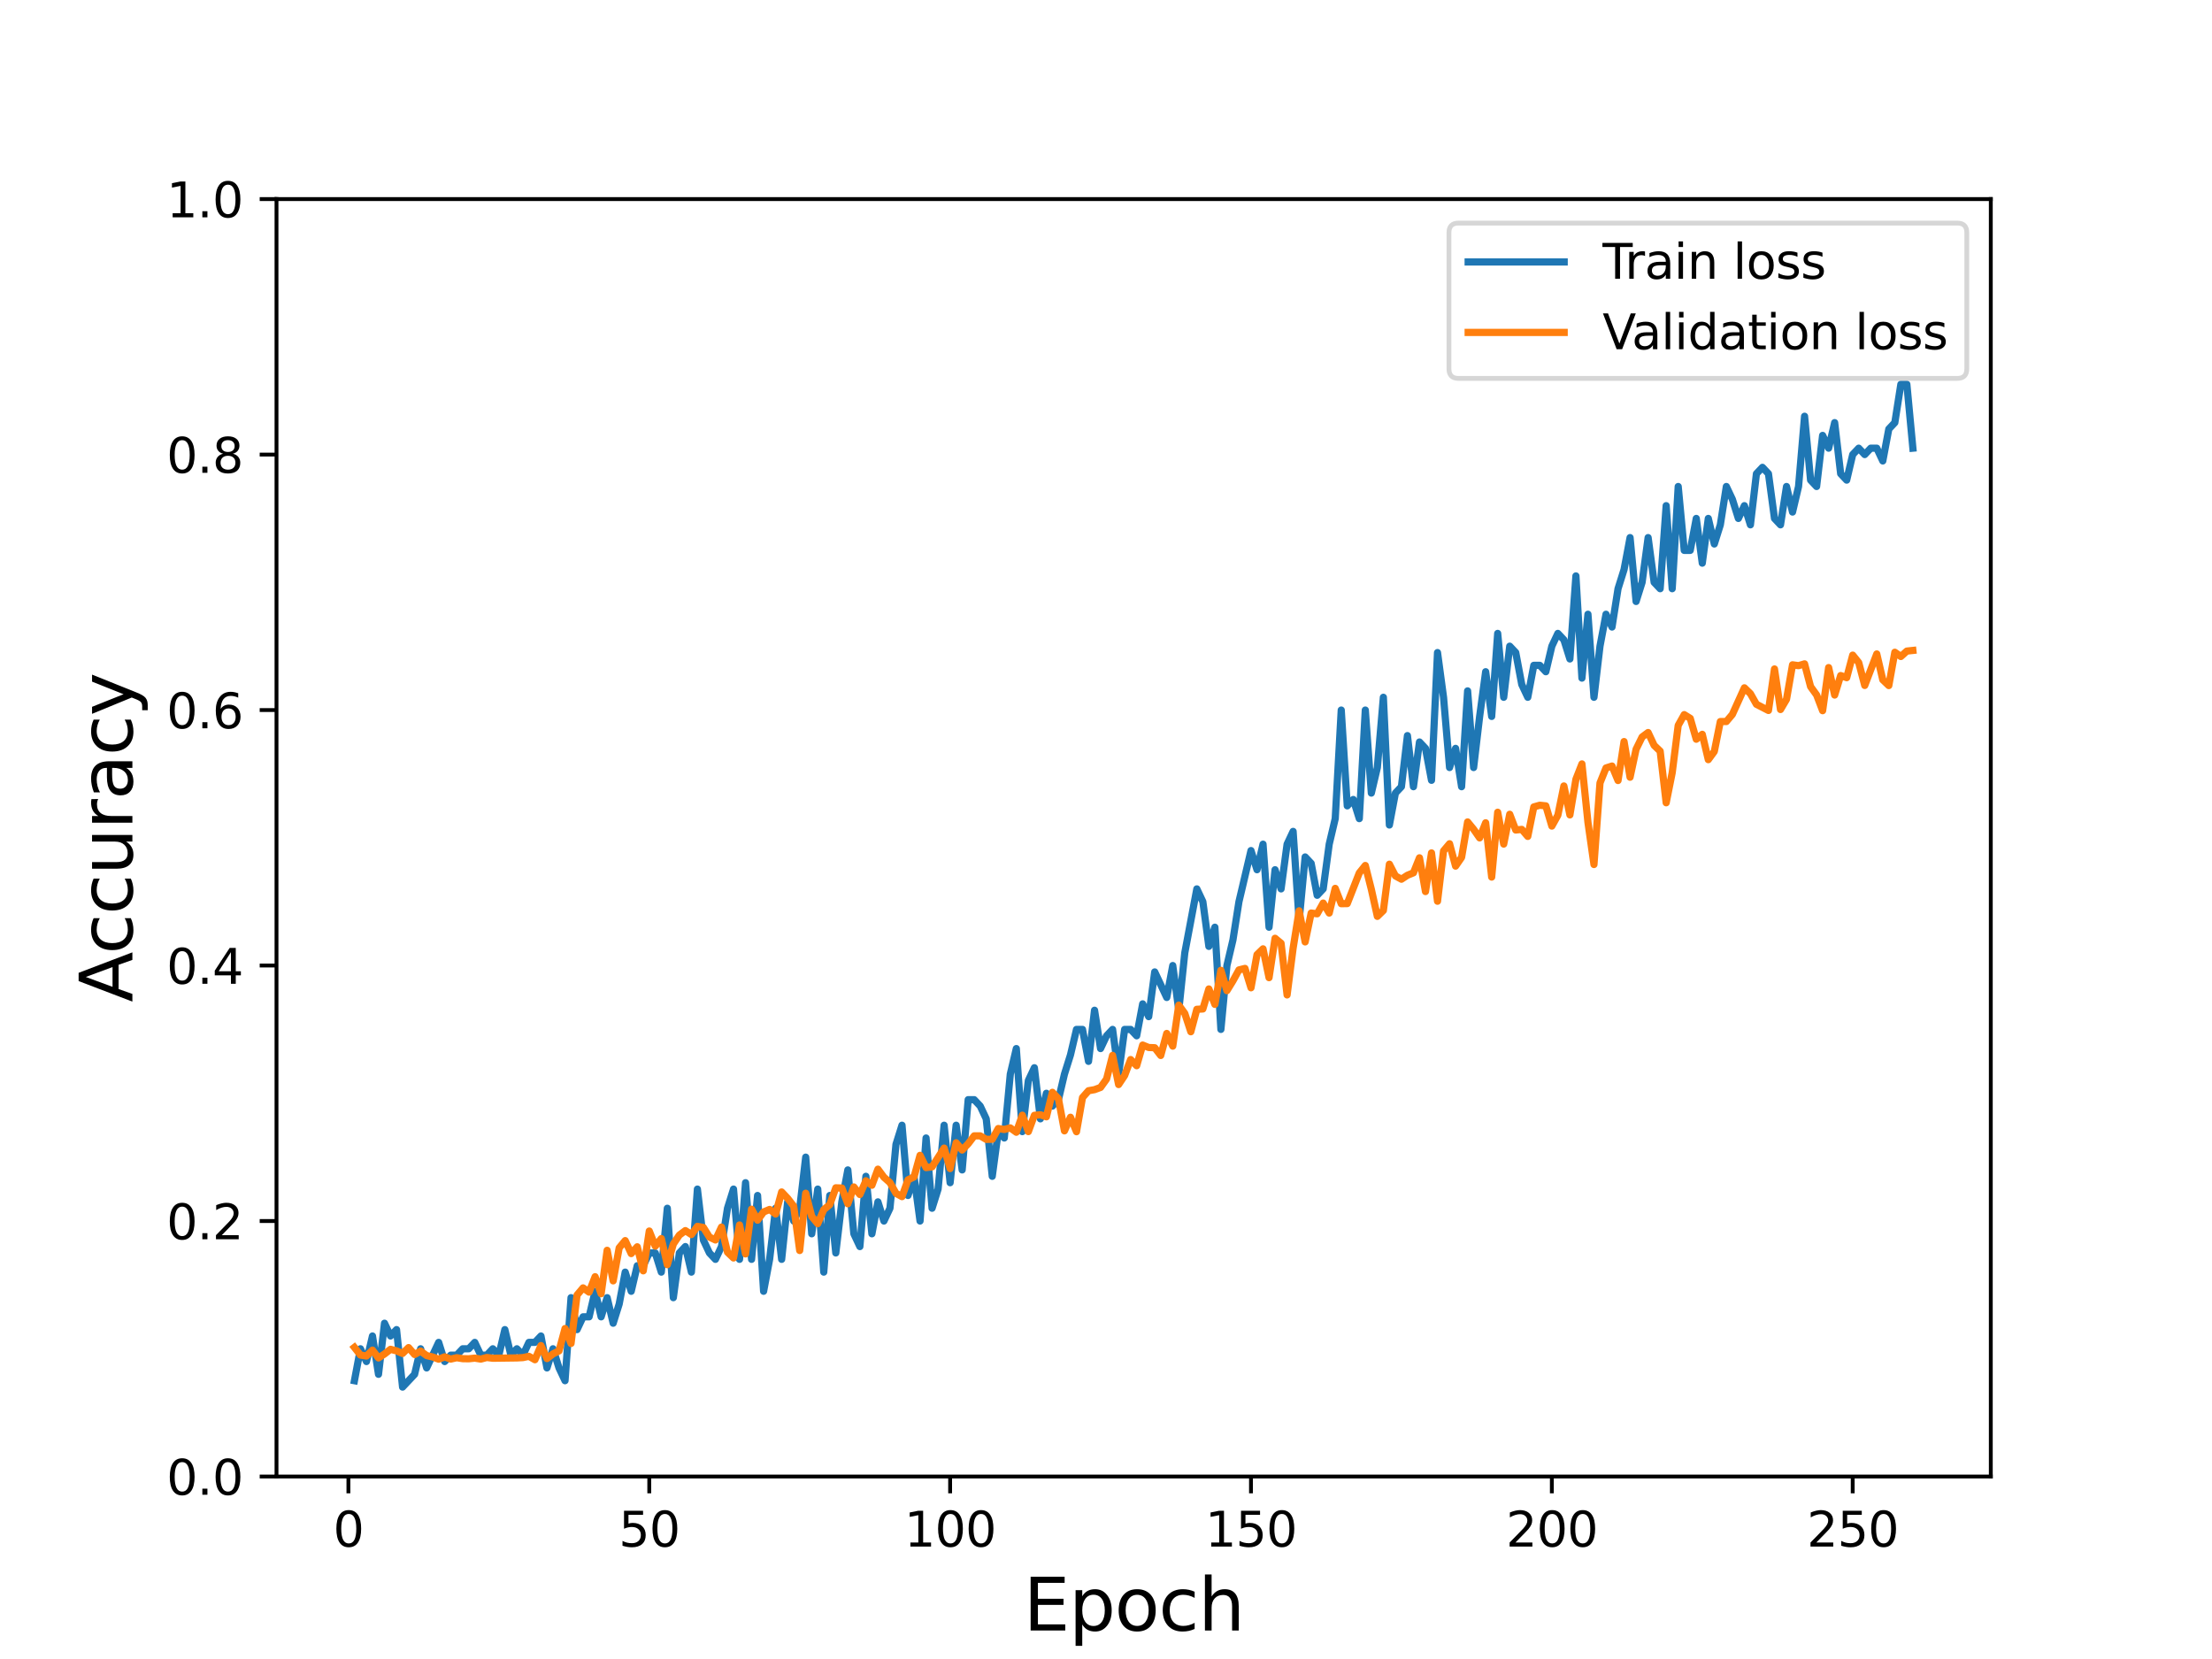 <?xml version="1.0" encoding="utf-8" standalone="no"?>
<!DOCTYPE svg PUBLIC "-//W3C//DTD SVG 1.1//EN"
  "http://www.w3.org/Graphics/SVG/1.1/DTD/svg11.dtd">
<svg height="345.6pt" version="1.1" viewBox="0 0 460.8 345.6" width="460.8pt" xmlns="http://www.w3.org/2000/svg" xmlns:xlink="http://www.w3.org/1999/xlink">
 <defs>
  <style type="text/css">*{stroke-linecap:butt;stroke-linejoin:round;}</style>
 </defs>
 <g id="figure_1">
  <g id="patch_1">
   <path d="M 0 345.6 
L 460.8 345.6 
L 460.8 0 
L 0 0 
z
" style="fill:#ffffff;"/>
  </g>
  <g id="axes_1">
   <g id="patch_2">
    <path d="M 57.6 307.584 
L 414.72 307.584 
L 414.72 41.472 
L 57.6 41.472 
z
" style="fill:#ffffff;"/>
   </g>
   <g id="matplotlib.axis_1">
    <g id="xtick_1">
     <g id="line2d_1">
      <defs>
       <path d="M 0 0 
L 0 3.5 
" id="me771690647" style="stroke:#000000;stroke-width:0.8;"/>
      </defs>
      <g>
       <use style="stroke:#000000;stroke-width:0.8;" x="72.579" xlink:href="#me771690647" y="307.584"/>
      </g>
     </g>
     <g id="text_1">
      <!-- 0 -->
      <g transform="translate(69.398 322.182)scale(0.1 -0.1)">
       <defs>
        <path d="M 2034 4250 
Q 1547 4250 1301 3770 
Q 1056 3291 1056 2328 
Q 1056 1369 1301 889 
Q 1547 409 2034 409 
Q 2525 409 2770 889 
Q 3016 1369 3016 2328 
Q 3016 3291 2770 3770 
Q 2525 4250 2034 4250 
z
M 2034 4750 
Q 2819 4750 3233 4129 
Q 3647 3509 3647 2328 
Q 3647 1150 3233 529 
Q 2819 -91 2034 -91 
Q 1250 -91 836 529 
Q 422 1150 422 2328 
Q 422 3509 836 4129 
Q 1250 4750 2034 4750 
z
" id="DejaVuSans-30" transform="scale(0.016)"/>
       </defs>
       <use xlink:href="#DejaVuSans-30"/>
      </g>
     </g>
    </g>
    <g id="xtick_2">
     <g id="line2d_2">
      <g>
       <use style="stroke:#000000;stroke-width:0.8;" x="135.254" xlink:href="#me771690647" y="307.584"/>
      </g>
     </g>
     <g id="text_2">
      <!-- 50 -->
      <g transform="translate(128.891 322.182)scale(0.1 -0.1)">
       <defs>
        <path d="M 691 4666 
L 3169 4666 
L 3169 4134 
L 1269 4134 
L 1269 2991 
Q 1406 3038 1543 3061 
Q 1681 3084 1819 3084 
Q 2600 3084 3056 2656 
Q 3513 2228 3513 1497 
Q 3513 744 3044 326 
Q 2575 -91 1722 -91 
Q 1428 -91 1123 -41 
Q 819 9 494 109 
L 494 744 
Q 775 591 1075 516 
Q 1375 441 1709 441 
Q 2250 441 2565 725 
Q 2881 1009 2881 1497 
Q 2881 1984 2565 2268 
Q 2250 2553 1709 2553 
Q 1456 2553 1204 2497 
Q 953 2441 691 2322 
L 691 4666 
z
" id="DejaVuSans-35" transform="scale(0.016)"/>
       </defs>
       <use xlink:href="#DejaVuSans-35"/>
       <use x="63.623" xlink:href="#DejaVuSans-30"/>
      </g>
     </g>
    </g>
    <g id="xtick_3">
     <g id="line2d_3">
      <g>
       <use style="stroke:#000000;stroke-width:0.8;" x="197.928" xlink:href="#me771690647" y="307.584"/>
      </g>
     </g>
     <g id="text_3">
      <!-- 100 -->
      <g transform="translate(188.385 322.182)scale(0.1 -0.1)">
       <defs>
        <path d="M 794 531 
L 1825 531 
L 1825 4091 
L 703 3866 
L 703 4441 
L 1819 4666 
L 2450 4666 
L 2450 531 
L 3481 531 
L 3481 0 
L 794 0 
L 794 531 
z
" id="DejaVuSans-31" transform="scale(0.016)"/>
       </defs>
       <use xlink:href="#DejaVuSans-31"/>
       <use x="63.623" xlink:href="#DejaVuSans-30"/>
       <use x="127.246" xlink:href="#DejaVuSans-30"/>
      </g>
     </g>
    </g>
    <g id="xtick_4">
     <g id="line2d_4">
      <g>
       <use style="stroke:#000000;stroke-width:0.8;" x="260.603" xlink:href="#me771690647" y="307.584"/>
      </g>
     </g>
     <g id="text_4">
      <!-- 150 -->
      <g transform="translate(251.059 322.182)scale(0.1 -0.1)">
       <use xlink:href="#DejaVuSans-31"/>
       <use x="63.623" xlink:href="#DejaVuSans-35"/>
       <use x="127.246" xlink:href="#DejaVuSans-30"/>
      </g>
     </g>
    </g>
    <g id="xtick_5">
     <g id="line2d_5">
      <g>
       <use style="stroke:#000000;stroke-width:0.8;" x="323.278" xlink:href="#me771690647" y="307.584"/>
      </g>
     </g>
     <g id="text_5">
      <!-- 200 -->
      <g transform="translate(313.734 322.182)scale(0.1 -0.1)">
       <defs>
        <path d="M 1228 531 
L 3431 531 
L 3431 0 
L 469 0 
L 469 531 
Q 828 903 1448 1529 
Q 2069 2156 2228 2338 
Q 2531 2678 2651 2914 
Q 2772 3150 2772 3378 
Q 2772 3750 2511 3984 
Q 2250 4219 1831 4219 
Q 1534 4219 1204 4116 
Q 875 4013 500 3803 
L 500 4441 
Q 881 4594 1212 4672 
Q 1544 4750 1819 4750 
Q 2544 4750 2975 4387 
Q 3406 4025 3406 3419 
Q 3406 3131 3298 2873 
Q 3191 2616 2906 2266 
Q 2828 2175 2409 1742 
Q 1991 1309 1228 531 
z
" id="DejaVuSans-32" transform="scale(0.016)"/>
       </defs>
       <use xlink:href="#DejaVuSans-32"/>
       <use x="63.623" xlink:href="#DejaVuSans-30"/>
       <use x="127.246" xlink:href="#DejaVuSans-30"/>
      </g>
     </g>
    </g>
    <g id="xtick_6">
     <g id="line2d_6">
      <g>
       <use style="stroke:#000000;stroke-width:0.8;" x="385.952" xlink:href="#me771690647" y="307.584"/>
      </g>
     </g>
     <g id="text_6">
      <!-- 250 -->
      <g transform="translate(376.409 322.182)scale(0.1 -0.1)">
       <use xlink:href="#DejaVuSans-32"/>
       <use x="63.623" xlink:href="#DejaVuSans-35"/>
       <use x="127.246" xlink:href="#DejaVuSans-30"/>
      </g>
     </g>
    </g>
    <g id="text_7">
     <!-- Epoch -->
     <g transform="translate(213.194 339.66)scale(0.15 -0.15)">
      <defs>
       <path d="M 628 4666 
L 3578 4666 
L 3578 4134 
L 1259 4134 
L 1259 2753 
L 3481 2753 
L 3481 2222 
L 1259 2222 
L 1259 531 
L 3634 531 
L 3634 0 
L 628 0 
L 628 4666 
z
" id="DejaVuSans-45" transform="scale(0.016)"/>
       <path d="M 1159 525 
L 1159 -1331 
L 581 -1331 
L 581 3500 
L 1159 3500 
L 1159 2969 
Q 1341 3281 1617 3432 
Q 1894 3584 2278 3584 
Q 2916 3584 3314 3078 
Q 3713 2572 3713 1747 
Q 3713 922 3314 415 
Q 2916 -91 2278 -91 
Q 1894 -91 1617 61 
Q 1341 213 1159 525 
z
M 3116 1747 
Q 3116 2381 2855 2742 
Q 2594 3103 2138 3103 
Q 1681 3103 1420 2742 
Q 1159 2381 1159 1747 
Q 1159 1113 1420 752 
Q 1681 391 2138 391 
Q 2594 391 2855 752 
Q 3116 1113 3116 1747 
z
" id="DejaVuSans-70" transform="scale(0.016)"/>
       <path d="M 1959 3097 
Q 1497 3097 1228 2736 
Q 959 2375 959 1747 
Q 959 1119 1226 758 
Q 1494 397 1959 397 
Q 2419 397 2687 759 
Q 2956 1122 2956 1747 
Q 2956 2369 2687 2733 
Q 2419 3097 1959 3097 
z
M 1959 3584 
Q 2709 3584 3137 3096 
Q 3566 2609 3566 1747 
Q 3566 888 3137 398 
Q 2709 -91 1959 -91 
Q 1206 -91 779 398 
Q 353 888 353 1747 
Q 353 2609 779 3096 
Q 1206 3584 1959 3584 
z
" id="DejaVuSans-6f" transform="scale(0.016)"/>
       <path d="M 3122 3366 
L 3122 2828 
Q 2878 2963 2633 3030 
Q 2388 3097 2138 3097 
Q 1578 3097 1268 2742 
Q 959 2388 959 1747 
Q 959 1106 1268 751 
Q 1578 397 2138 397 
Q 2388 397 2633 464 
Q 2878 531 3122 666 
L 3122 134 
Q 2881 22 2623 -34 
Q 2366 -91 2075 -91 
Q 1284 -91 818 406 
Q 353 903 353 1747 
Q 353 2603 823 3093 
Q 1294 3584 2113 3584 
Q 2378 3584 2631 3529 
Q 2884 3475 3122 3366 
z
" id="DejaVuSans-63" transform="scale(0.016)"/>
       <path d="M 3513 2113 
L 3513 0 
L 2938 0 
L 2938 2094 
Q 2938 2591 2744 2837 
Q 2550 3084 2163 3084 
Q 1697 3084 1428 2787 
Q 1159 2491 1159 1978 
L 1159 0 
L 581 0 
L 581 4863 
L 1159 4863 
L 1159 2956 
Q 1366 3272 1645 3428 
Q 1925 3584 2291 3584 
Q 2894 3584 3203 3211 
Q 3513 2838 3513 2113 
z
" id="DejaVuSans-68" transform="scale(0.016)"/>
      </defs>
      <use xlink:href="#DejaVuSans-45"/>
      <use x="63.184" xlink:href="#DejaVuSans-70"/>
      <use x="126.66" xlink:href="#DejaVuSans-6f"/>
      <use x="187.842" xlink:href="#DejaVuSans-63"/>
      <use x="242.822" xlink:href="#DejaVuSans-68"/>
     </g>
    </g>
   </g>
   <g id="matplotlib.axis_2">
    <g id="ytick_1">
     <g id="line2d_7">
      <defs>
       <path d="M 0 0 
L -3.5 0 
" id="m6bc5851c17" style="stroke:#000000;stroke-width:0.8;"/>
      </defs>
      <g>
       <use style="stroke:#000000;stroke-width:0.8;" x="57.6" xlink:href="#m6bc5851c17" y="307.584"/>
      </g>
     </g>
     <g id="text_8">
      <!-- 0.0 -->
      <g transform="translate(34.697 311.383)scale(0.1 -0.1)">
       <defs>
        <path d="M 684 794 
L 1344 794 
L 1344 0 
L 684 0 
L 684 794 
z
" id="DejaVuSans-2e" transform="scale(0.016)"/>
       </defs>
       <use xlink:href="#DejaVuSans-30"/>
       <use x="63.623" xlink:href="#DejaVuSans-2e"/>
       <use x="95.41" xlink:href="#DejaVuSans-30"/>
      </g>
     </g>
    </g>
    <g id="ytick_2">
     <g id="line2d_8">
      <g>
       <use style="stroke:#000000;stroke-width:0.8;" x="57.6" xlink:href="#m6bc5851c17" y="254.362"/>
      </g>
     </g>
     <g id="text_9">
      <!-- 0.2 -->
      <g transform="translate(34.697 258.161)scale(0.1 -0.1)">
       <use xlink:href="#DejaVuSans-30"/>
       <use x="63.623" xlink:href="#DejaVuSans-2e"/>
       <use x="95.41" xlink:href="#DejaVuSans-32"/>
      </g>
     </g>
    </g>
    <g id="ytick_3">
     <g id="line2d_9">
      <g>
       <use style="stroke:#000000;stroke-width:0.8;" x="57.6" xlink:href="#m6bc5851c17" y="201.139"/>
      </g>
     </g>
     <g id="text_10">
      <!-- 0.4 -->
      <g transform="translate(34.697 204.938)scale(0.1 -0.1)">
       <defs>
        <path d="M 2419 4116 
L 825 1625 
L 2419 1625 
L 2419 4116 
z
M 2253 4666 
L 3047 4666 
L 3047 1625 
L 3713 1625 
L 3713 1100 
L 3047 1100 
L 3047 0 
L 2419 0 
L 2419 1100 
L 313 1100 
L 313 1709 
L 2253 4666 
z
" id="DejaVuSans-34" transform="scale(0.016)"/>
       </defs>
       <use xlink:href="#DejaVuSans-30"/>
       <use x="63.623" xlink:href="#DejaVuSans-2e"/>
       <use x="95.41" xlink:href="#DejaVuSans-34"/>
      </g>
     </g>
    </g>
    <g id="ytick_4">
     <g id="line2d_10">
      <g>
       <use style="stroke:#000000;stroke-width:0.8;" x="57.6" xlink:href="#m6bc5851c17" y="147.917"/>
      </g>
     </g>
     <g id="text_11">
      <!-- 0.6 -->
      <g transform="translate(34.697 151.716)scale(0.1 -0.1)">
       <defs>
        <path d="M 2113 2584 
Q 1688 2584 1439 2293 
Q 1191 2003 1191 1497 
Q 1191 994 1439 701 
Q 1688 409 2113 409 
Q 2538 409 2786 701 
Q 3034 994 3034 1497 
Q 3034 2003 2786 2293 
Q 2538 2584 2113 2584 
z
M 3366 4563 
L 3366 3988 
Q 3128 4100 2886 4159 
Q 2644 4219 2406 4219 
Q 1781 4219 1451 3797 
Q 1122 3375 1075 2522 
Q 1259 2794 1537 2939 
Q 1816 3084 2150 3084 
Q 2853 3084 3261 2657 
Q 3669 2231 3669 1497 
Q 3669 778 3244 343 
Q 2819 -91 2113 -91 
Q 1303 -91 875 529 
Q 447 1150 447 2328 
Q 447 3434 972 4092 
Q 1497 4750 2381 4750 
Q 2619 4750 2861 4703 
Q 3103 4656 3366 4563 
z
" id="DejaVuSans-36" transform="scale(0.016)"/>
       </defs>
       <use xlink:href="#DejaVuSans-30"/>
       <use x="63.623" xlink:href="#DejaVuSans-2e"/>
       <use x="95.41" xlink:href="#DejaVuSans-36"/>
      </g>
     </g>
    </g>
    <g id="ytick_5">
     <g id="line2d_11">
      <g>
       <use style="stroke:#000000;stroke-width:0.8;" x="57.6" xlink:href="#m6bc5851c17" y="94.694"/>
      </g>
     </g>
     <g id="text_12">
      <!-- 0.8 -->
      <g transform="translate(34.697 98.494)scale(0.1 -0.1)">
       <defs>
        <path d="M 2034 2216 
Q 1584 2216 1326 1975 
Q 1069 1734 1069 1313 
Q 1069 891 1326 650 
Q 1584 409 2034 409 
Q 2484 409 2743 651 
Q 3003 894 3003 1313 
Q 3003 1734 2745 1975 
Q 2488 2216 2034 2216 
z
M 1403 2484 
Q 997 2584 770 2862 
Q 544 3141 544 3541 
Q 544 4100 942 4425 
Q 1341 4750 2034 4750 
Q 2731 4750 3128 4425 
Q 3525 4100 3525 3541 
Q 3525 3141 3298 2862 
Q 3072 2584 2669 2484 
Q 3125 2378 3379 2068 
Q 3634 1759 3634 1313 
Q 3634 634 3220 271 
Q 2806 -91 2034 -91 
Q 1263 -91 848 271 
Q 434 634 434 1313 
Q 434 1759 690 2068 
Q 947 2378 1403 2484 
z
M 1172 3481 
Q 1172 3119 1398 2916 
Q 1625 2713 2034 2713 
Q 2441 2713 2670 2916 
Q 2900 3119 2900 3481 
Q 2900 3844 2670 4047 
Q 2441 4250 2034 4250 
Q 1625 4250 1398 4047 
Q 1172 3844 1172 3481 
z
" id="DejaVuSans-38" transform="scale(0.016)"/>
       </defs>
       <use xlink:href="#DejaVuSans-30"/>
       <use x="63.623" xlink:href="#DejaVuSans-2e"/>
       <use x="95.41" xlink:href="#DejaVuSans-38"/>
      </g>
     </g>
    </g>
    <g id="ytick_6">
     <g id="line2d_12">
      <g>
       <use style="stroke:#000000;stroke-width:0.8;" x="57.6" xlink:href="#m6bc5851c17" y="41.472"/>
      </g>
     </g>
     <g id="text_13">
      <!-- 1.0 -->
      <g transform="translate(34.697 45.271)scale(0.1 -0.1)">
       <use xlink:href="#DejaVuSans-31"/>
       <use x="63.623" xlink:href="#DejaVuSans-2e"/>
       <use x="95.41" xlink:href="#DejaVuSans-30"/>
      </g>
     </g>
    </g>
    <g id="text_14">
     <!-- Accuracy -->
     <g transform="translate(27.577 208.77)rotate(-90)scale(0.15 -0.15)">
      <defs>
       <path d="M 2188 4044 
L 1331 1722 
L 3047 1722 
L 2188 4044 
z
M 1831 4666 
L 2547 4666 
L 4325 0 
L 3669 0 
L 3244 1197 
L 1141 1197 
L 716 0 
L 50 0 
L 1831 4666 
z
" id="DejaVuSans-41" transform="scale(0.016)"/>
       <path d="M 544 1381 
L 544 3500 
L 1119 3500 
L 1119 1403 
Q 1119 906 1312 657 
Q 1506 409 1894 409 
Q 2359 409 2629 706 
Q 2900 1003 2900 1516 
L 2900 3500 
L 3475 3500 
L 3475 0 
L 2900 0 
L 2900 538 
Q 2691 219 2414 64 
Q 2138 -91 1772 -91 
Q 1169 -91 856 284 
Q 544 659 544 1381 
z
M 1991 3584 
L 1991 3584 
z
" id="DejaVuSans-75" transform="scale(0.016)"/>
       <path d="M 2631 2963 
Q 2534 3019 2420 3045 
Q 2306 3072 2169 3072 
Q 1681 3072 1420 2755 
Q 1159 2438 1159 1844 
L 1159 0 
L 581 0 
L 581 3500 
L 1159 3500 
L 1159 2956 
Q 1341 3275 1631 3429 
Q 1922 3584 2338 3584 
Q 2397 3584 2469 3576 
Q 2541 3569 2628 3553 
L 2631 2963 
z
" id="DejaVuSans-72" transform="scale(0.016)"/>
       <path d="M 2194 1759 
Q 1497 1759 1228 1600 
Q 959 1441 959 1056 
Q 959 750 1161 570 
Q 1363 391 1709 391 
Q 2188 391 2477 730 
Q 2766 1069 2766 1631 
L 2766 1759 
L 2194 1759 
z
M 3341 1997 
L 3341 0 
L 2766 0 
L 2766 531 
Q 2569 213 2275 61 
Q 1981 -91 1556 -91 
Q 1019 -91 701 211 
Q 384 513 384 1019 
Q 384 1609 779 1909 
Q 1175 2209 1959 2209 
L 2766 2209 
L 2766 2266 
Q 2766 2663 2505 2880 
Q 2244 3097 1772 3097 
Q 1472 3097 1187 3025 
Q 903 2953 641 2809 
L 641 3341 
Q 956 3463 1253 3523 
Q 1550 3584 1831 3584 
Q 2591 3584 2966 3190 
Q 3341 2797 3341 1997 
z
" id="DejaVuSans-61" transform="scale(0.016)"/>
       <path d="M 2059 -325 
Q 1816 -950 1584 -1140 
Q 1353 -1331 966 -1331 
L 506 -1331 
L 506 -850 
L 844 -850 
Q 1081 -850 1212 -737 
Q 1344 -625 1503 -206 
L 1606 56 
L 191 3500 
L 800 3500 
L 1894 763 
L 2988 3500 
L 3597 3500 
L 2059 -325 
z
" id="DejaVuSans-79" transform="scale(0.016)"/>
      </defs>
      <use xlink:href="#DejaVuSans-41"/>
      <use x="66.658" xlink:href="#DejaVuSans-63"/>
      <use x="121.639" xlink:href="#DejaVuSans-63"/>
      <use x="176.619" xlink:href="#DejaVuSans-75"/>
      <use x="239.998" xlink:href="#DejaVuSans-72"/>
      <use x="281.111" xlink:href="#DejaVuSans-61"/>
      <use x="342.391" xlink:href="#DejaVuSans-63"/>
      <use x="397.371" xlink:href="#DejaVuSans-79"/>
     </g>
    </g>
   </g>
   <g id="line2d_13">
    <path clip-path="url(#p8b69861291)" d="M 73.833 287.626 
L 75.086 280.973 
L 76.34 283.634 
L 77.593 278.312 
L 78.847 286.295 
L 80.1 275.651 
L 81.354 278.312 
L 82.607 276.981 
L 83.861 288.956 
L 86.368 286.295 
L 87.621 280.973 
L 88.875 284.964 
L 91.382 279.642 
L 92.635 283.634 
L 93.889 282.303 
L 95.142 282.303 
L 96.396 280.973 
L 97.649 280.973 
L 98.903 279.642 
L 100.156 282.303 
L 101.41 282.303 
L 102.663 280.973 
L 103.917 282.303 
L 105.17 276.981 
L 106.424 282.303 
L 107.677 280.973 
L 108.931 282.303 
L 110.184 279.642 
L 111.438 279.642 
L 112.691 278.312 
L 113.944 284.964 
L 115.198 280.973 
L 116.451 284.964 
L 117.705 287.626 
L 118.958 270.328 
L 120.212 276.981 
L 121.465 274.32 
L 122.719 274.32 
L 123.972 268.998 
L 125.226 274.32 
L 126.479 270.328 
L 127.733 275.651 
L 128.986 271.659 
L 130.24 265.006 
L 131.493 268.998 
L 132.747 263.676 
L 134 263.676 
L 135.254 261.014 
L 136.507 261.014 
L 137.761 265.006 
L 139.014 251.7 
L 140.268 270.328 
L 141.521 261.014 
L 142.775 259.684 
L 144.028 265.006 
L 145.282 247.709 
L 146.535 258.353 
L 147.789 261.014 
L 149.042 262.345 
L 150.296 259.684 
L 151.549 251.7 
L 152.803 247.709 
L 154.056 262.345 
L 155.31 246.378 
L 156.563 262.345 
L 157.817 249.039 
L 159.07 268.998 
L 160.324 262.345 
L 161.577 251.7 
L 162.831 262.345 
L 164.084 250.37 
L 165.338 254.362 
L 166.591 251.7 
L 167.845 241.056 
L 169.098 257.023 
L 170.352 247.709 
L 171.605 265.006 
L 172.859 249.039 
L 174.112 261.014 
L 175.366 250.37 
L 176.619 243.717 
L 177.873 257.023 
L 179.126 259.684 
L 180.38 245.048 
L 181.633 257.023 
L 182.887 250.37 
L 184.14 254.362 
L 185.394 251.7 
L 186.647 238.395 
L 187.901 234.403 
L 189.154 249.039 
L 190.408 245.048 
L 191.661 254.362 
L 192.915 237.064 
L 194.168 251.7 
L 195.421 247.709 
L 196.675 234.403 
L 197.928 246.378 
L 199.182 234.403 
L 200.435 243.717 
L 201.689 229.081 
L 202.942 229.081 
L 204.196 230.412 
L 205.449 233.073 
L 206.703 245.048 
L 207.956 235.734 
L 209.21 237.064 
L 210.463 223.759 
L 211.717 218.436 
L 212.97 235.734 
L 214.224 225.089 
L 215.477 222.428 
L 216.731 233.073 
L 217.984 227.75 
L 219.238 230.412 
L 220.491 229.081 
L 221.745 223.759 
L 222.998 219.767 
L 224.252 214.445 
L 225.505 214.445 
L 226.759 221.098 
L 228.012 210.453 
L 229.266 218.436 
L 230.519 215.775 
L 231.773 214.445 
L 233.026 223.759 
L 234.28 214.445 
L 235.533 214.445 
L 236.787 215.775 
L 238.04 209.123 
L 239.294 211.784 
L 240.547 202.47 
L 243.054 207.792 
L 244.308 201.139 
L 245.561 210.453 
L 246.815 198.478 
L 249.322 185.172 
L 250.575 187.834 
L 251.829 197.148 
L 253.082 193.156 
L 254.336 214.445 
L 255.589 201.139 
L 256.843 195.817 
L 258.096 187.834 
L 260.603 177.189 
L 261.857 181.181 
L 263.11 175.859 
L 264.364 193.156 
L 265.617 181.181 
L 266.871 185.172 
L 268.124 175.859 
L 269.378 173.197 
L 270.631 191.825 
L 271.885 178.52 
L 273.138 179.85 
L 274.392 186.503 
L 275.645 185.172 
L 276.899 175.859 
L 278.152 170.536 
L 279.405 147.917 
L 280.659 167.875 
L 281.912 166.545 
L 283.166 170.536 
L 284.419 147.917 
L 285.673 165.214 
L 286.926 159.892 
L 288.18 145.256 
L 289.433 171.867 
L 290.687 165.214 
L 291.94 163.884 
L 293.194 153.239 
L 294.447 163.884 
L 295.701 154.57 
L 296.954 155.9 
L 298.208 162.553 
L 299.461 135.942 
L 300.715 145.256 
L 301.968 159.892 
L 303.222 155.9 
L 304.475 163.884 
L 305.729 143.925 
L 306.982 159.892 
L 308.236 149.247 
L 309.489 139.933 
L 310.743 149.247 
L 311.996 131.95 
L 313.25 145.256 
L 314.503 134.611 
L 315.757 135.942 
L 317.01 142.595 
L 318.264 145.256 
L 319.517 138.603 
L 320.771 138.603 
L 322.024 139.933 
L 323.278 134.611 
L 324.531 131.95 
L 325.785 133.281 
L 327.038 137.272 
L 328.292 119.975 
L 329.545 141.264 
L 330.799 127.958 
L 332.052 145.256 
L 333.306 134.611 
L 334.559 127.958 
L 335.813 130.62 
L 337.066 122.636 
L 338.32 118.644 
L 339.573 111.992 
L 340.827 125.297 
L 342.08 121.306 
L 343.334 111.992 
L 344.587 121.306 
L 345.841 122.636 
L 347.094 105.339 
L 348.348 122.636 
L 349.601 101.347 
L 350.855 114.653 
L 352.108 114.653 
L 353.362 108 
L 354.615 117.314 
L 355.869 108 
L 357.122 113.322 
L 358.376 109.331 
L 359.629 101.347 
L 360.882 104.008 
L 362.136 108 
L 363.389 105.339 
L 364.643 109.331 
L 365.896 98.686 
L 367.15 97.356 
L 368.403 98.686 
L 369.657 108 
L 370.91 109.331 
L 372.164 101.347 
L 373.417 106.669 
L 374.671 101.347 
L 375.924 86.711 
L 377.178 100.017 
L 378.431 101.347 
L 379.685 90.703 
L 380.938 93.364 
L 382.192 88.042 
L 383.445 98.686 
L 384.699 100.017 
L 385.952 94.694 
L 387.206 93.364 
L 388.459 94.694 
L 389.713 93.364 
L 390.966 93.364 
L 392.22 96.025 
L 393.473 89.372 
L 394.727 88.042 
L 395.98 80.058 
L 397.234 80.058 
L 398.487 93.364 
L 398.487 93.364 
" style="fill:none;stroke:#1f77b4;stroke-linecap:square;stroke-width:1.5;"/>
   </g>
   <g id="line2d_14">
    <path clip-path="url(#p8b69861291)" d="M 73.833 280.685 
L 75.086 282.281 
L 76.34 282.481 
L 77.593 281.261 
L 78.847 282.88 
L 80.1 282.059 
L 81.354 281.084 
L 82.607 281.416 
L 83.861 281.949 
L 85.114 280.729 
L 86.368 282.17 
L 87.621 281.461 
L 88.875 282.392 
L 90.128 282.68 
L 91.382 283.146 
L 92.635 282.658 
L 93.889 283.124 
L 95.142 282.836 
L 96.396 283.035 
L 97.649 283.057 
L 98.903 282.924 
L 100.156 283.124 
L 101.41 282.791 
L 102.663 282.946 
L 107.677 282.88 
L 108.931 282.813 
L 110.184 282.547 
L 111.438 283.257 
L 112.691 280.308 
L 113.944 283.013 
L 115.198 282.037 
L 116.451 281.416 
L 117.705 276.759 
L 118.958 279.864 
L 120.212 269.774 
L 121.465 268.288 
L 122.719 269.175 
L 123.972 265.96 
L 125.226 269.508 
L 126.479 260.46 
L 127.733 266.825 
L 128.986 259.95 
L 130.24 258.442 
L 131.493 261.147 
L 132.747 259.728 
L 134 264.74 
L 135.254 256.446 
L 136.507 259.595 
L 137.761 258.021 
L 139.014 263.454 
L 140.268 259.152 
L 141.521 257.289 
L 142.775 256.357 
L 144.028 257.178 
L 145.282 255.47 
L 146.535 255.714 
L 147.789 257.71 
L 149.042 258.309 
L 150.296 255.626 
L 151.549 260.859 
L 152.803 262.057 
L 154.056 255.182 
L 155.31 261.214 
L 156.563 251.9 
L 157.817 254.184 
L 159.07 252.477 
L 160.324 251.944 
L 161.577 252.898 
L 162.831 248.308 
L 164.084 249.638 
L 165.338 251.257 
L 166.591 260.504 
L 167.845 248.574 
L 169.098 253.408 
L 170.352 254.916 
L 171.605 251.989 
L 172.859 250.946 
L 174.112 247.443 
L 175.366 247.487 
L 176.619 250.769 
L 177.873 247.265 
L 179.126 248.84 
L 180.38 245.979 
L 181.633 246.91 
L 182.887 243.562 
L 184.14 245.247 
L 185.394 246.356 
L 186.647 248.596 
L 187.901 249.283 
L 189.154 245.779 
L 190.408 245.181 
L 191.661 240.679 
L 192.915 243.229 
L 194.168 243.074 
L 196.675 239.171 
L 197.928 243.429 
L 199.182 238.062 
L 200.435 239.57 
L 201.689 238.262 
L 202.942 236.621 
L 204.196 236.621 
L 205.449 237.353 
L 206.703 237.33 
L 207.956 235.091 
L 209.21 235.29 
L 210.463 234.958 
L 211.717 235.867 
L 212.97 232.319 
L 214.224 235.734 
L 215.477 232.341 
L 216.731 232.23 
L 217.984 232.651 
L 219.238 227.551 
L 220.491 228.881 
L 221.745 235.579 
L 222.998 232.74 
L 224.252 235.756 
L 225.505 228.637 
L 226.759 227.218 
L 228.012 226.996 
L 229.266 226.531 
L 230.519 224.779 
L 231.773 219.856 
L 233.026 225.932 
L 234.28 224.047 
L 235.533 220.721 
L 236.787 222.007 
L 238.04 217.705 
L 239.294 218.215 
L 240.547 218.259 
L 241.801 219.878 
L 243.054 215.287 
L 244.308 217.926 
L 245.561 209.389 
L 246.815 211.118 
L 248.068 214.933 
L 249.322 210.254 
L 250.575 210.187 
L 251.829 206.018 
L 253.082 209.233 
L 254.336 202.137 
L 255.589 206.373 
L 256.843 204.333 
L 258.096 202.048 
L 259.35 201.738 
L 260.603 205.774 
L 261.857 198.877 
L 263.11 197.658 
L 264.364 203.667 
L 265.617 195.462 
L 266.871 196.504 
L 268.124 207.26 
L 269.378 197.525 
L 270.631 189.741 
L 271.885 196.216 
L 273.138 190.206 
L 274.392 190.362 
L 275.645 188.122 
L 276.899 190.206 
L 278.152 185.062 
L 279.405 188.255 
L 280.659 188.233 
L 283.166 181.846 
L 284.419 180.294 
L 285.673 185.261 
L 286.926 190.894 
L 288.18 189.674 
L 289.433 180.028 
L 290.687 182.467 
L 291.94 183.154 
L 293.194 182.334 
L 294.447 181.824 
L 295.701 178.697 
L 296.954 185.727 
L 298.208 177.677 
L 299.461 187.745 
L 300.715 177.256 
L 301.968 175.77 
L 303.222 180.427 
L 304.475 178.608 
L 305.729 171.224 
L 306.982 172.754 
L 308.236 174.55 
L 309.489 171.401 
L 310.743 182.711 
L 311.996 169.206 
L 313.25 175.836 
L 314.503 169.627 
L 315.757 172.909 
L 317.01 172.776 
L 318.264 174.24 
L 319.517 168.097 
L 320.771 167.742 
L 322.024 167.875 
L 323.278 172.089 
L 324.531 169.827 
L 325.785 163.728 
L 327.038 169.76 
L 328.292 162.331 
L 329.545 159.138 
L 330.799 171.312 
L 332.052 180.094 
L 333.306 163.107 
L 334.559 159.981 
L 335.813 159.581 
L 337.066 162.597 
L 338.32 154.481 
L 339.573 161.91 
L 340.827 156.078 
L 342.08 153.527 
L 343.334 152.596 
L 344.587 155.279 
L 345.841 156.477 
L 347.094 167.232 
L 348.348 160.978 
L 349.601 151.11 
L 350.855 148.87 
L 352.108 149.647 
L 353.362 153.993 
L 354.615 152.973 
L 355.869 158.251 
L 357.122 156.543 
L 358.376 150.312 
L 359.629 150.312 
L 360.882 148.826 
L 363.389 143.282 
L 364.643 144.502 
L 365.896 146.719 
L 368.403 148.006 
L 369.657 139.357 
L 370.91 147.806 
L 372.164 145.677 
L 373.417 138.492 
L 374.671 138.669 
L 375.924 138.292 
L 377.178 143.038 
L 378.431 144.768 
L 379.685 148.05 
L 380.938 139.069 
L 382.192 144.79 
L 383.445 140.732 
L 384.699 141.175 
L 385.952 136.474 
L 387.206 138.026 
L 388.459 142.794 
L 390.966 136.23 
L 392.22 141.619 
L 393.473 142.816 
L 394.727 135.875 
L 395.98 136.762 
L 397.234 135.631 
L 398.487 135.498 
L 398.487 135.498 
" style="fill:none;stroke:#ff7f0e;stroke-linecap:square;stroke-width:1.5;"/>
   </g>
   <g id="patch_3">
    <path d="M 57.6 307.584 
L 57.6 41.472 
" style="fill:none;stroke:#000000;stroke-linecap:square;stroke-linejoin:miter;stroke-width:0.8;"/>
   </g>
   <g id="patch_4">
    <path d="M 414.72 307.584 
L 414.72 41.472 
" style="fill:none;stroke:#000000;stroke-linecap:square;stroke-linejoin:miter;stroke-width:0.8;"/>
   </g>
   <g id="patch_5">
    <path d="M 57.6 307.584 
L 414.72 307.584 
" style="fill:none;stroke:#000000;stroke-linecap:square;stroke-linejoin:miter;stroke-width:0.8;"/>
   </g>
   <g id="patch_6">
    <path d="M 57.6 41.472 
L 414.72 41.472 
" style="fill:none;stroke:#000000;stroke-linecap:square;stroke-linejoin:miter;stroke-width:0.8;"/>
   </g>
   <g id="legend_1">
    <g id="patch_7">
     <path d="M 303.845 78.828 
L 407.72 78.828 
Q 409.72 78.828 409.72 76.828 
L 409.72 48.472 
Q 409.72 46.472 407.72 46.472 
L 303.845 46.472 
Q 301.845 46.472 301.845 48.472 
L 301.845 76.828 
Q 301.845 78.828 303.845 78.828 
z
" style="fill:#ffffff;opacity:0.8;stroke:#cccccc;stroke-linejoin:miter;"/>
    </g>
    <g id="line2d_15">
     <path d="M 305.845 54.57 
L 325.845 54.57 
" style="fill:none;stroke:#1f77b4;stroke-linecap:square;stroke-width:1.5;"/>
    </g>
    <g id="line2d_16"/>
    <g id="text_15">
     <!-- Train loss -->
     <g transform="translate(333.845 58.07)scale(0.1 -0.1)">
      <defs>
       <path d="M -19 4666 
L 3928 4666 
L 3928 4134 
L 2272 4134 
L 2272 0 
L 1638 0 
L 1638 4134 
L -19 4134 
L -19 4666 
z
" id="DejaVuSans-54" transform="scale(0.016)"/>
       <path d="M 603 3500 
L 1178 3500 
L 1178 0 
L 603 0 
L 603 3500 
z
M 603 4863 
L 1178 4863 
L 1178 4134 
L 603 4134 
L 603 4863 
z
" id="DejaVuSans-69" transform="scale(0.016)"/>
       <path d="M 3513 2113 
L 3513 0 
L 2938 0 
L 2938 2094 
Q 2938 2591 2744 2837 
Q 2550 3084 2163 3084 
Q 1697 3084 1428 2787 
Q 1159 2491 1159 1978 
L 1159 0 
L 581 0 
L 581 3500 
L 1159 3500 
L 1159 2956 
Q 1366 3272 1645 3428 
Q 1925 3584 2291 3584 
Q 2894 3584 3203 3211 
Q 3513 2838 3513 2113 
z
" id="DejaVuSans-6e" transform="scale(0.016)"/>
       <path id="DejaVuSans-20" transform="scale(0.016)"/>
       <path d="M 603 4863 
L 1178 4863 
L 1178 0 
L 603 0 
L 603 4863 
z
" id="DejaVuSans-6c" transform="scale(0.016)"/>
       <path d="M 2834 3397 
L 2834 2853 
Q 2591 2978 2328 3040 
Q 2066 3103 1784 3103 
Q 1356 3103 1142 2972 
Q 928 2841 928 2578 
Q 928 2378 1081 2264 
Q 1234 2150 1697 2047 
L 1894 2003 
Q 2506 1872 2764 1633 
Q 3022 1394 3022 966 
Q 3022 478 2636 193 
Q 2250 -91 1575 -91 
Q 1294 -91 989 -36 
Q 684 19 347 128 
L 347 722 
Q 666 556 975 473 
Q 1284 391 1588 391 
Q 1994 391 2212 530 
Q 2431 669 2431 922 
Q 2431 1156 2273 1281 
Q 2116 1406 1581 1522 
L 1381 1569 
Q 847 1681 609 1914 
Q 372 2147 372 2553 
Q 372 3047 722 3315 
Q 1072 3584 1716 3584 
Q 2034 3584 2315 3537 
Q 2597 3491 2834 3397 
z
" id="DejaVuSans-73" transform="scale(0.016)"/>
      </defs>
      <use xlink:href="#DejaVuSans-54"/>
      <use x="46.334" xlink:href="#DejaVuSans-72"/>
      <use x="87.447" xlink:href="#DejaVuSans-61"/>
      <use x="148.727" xlink:href="#DejaVuSans-69"/>
      <use x="176.51" xlink:href="#DejaVuSans-6e"/>
      <use x="239.889" xlink:href="#DejaVuSans-20"/>
      <use x="271.676" xlink:href="#DejaVuSans-6c"/>
      <use x="299.459" xlink:href="#DejaVuSans-6f"/>
      <use x="360.641" xlink:href="#DejaVuSans-73"/>
      <use x="412.74" xlink:href="#DejaVuSans-73"/>
     </g>
    </g>
    <g id="line2d_17">
     <path d="M 305.845 69.249 
L 325.845 69.249 
" style="fill:none;stroke:#ff7f0e;stroke-linecap:square;stroke-width:1.5;"/>
    </g>
    <g id="line2d_18"/>
    <g id="text_16">
     <!-- Validation loss -->
     <g transform="translate(333.845 72.749)scale(0.1 -0.1)">
      <defs>
       <path d="M 1831 0 
L 50 4666 
L 709 4666 
L 2188 738 
L 3669 4666 
L 4325 4666 
L 2547 0 
L 1831 0 
z
" id="DejaVuSans-56" transform="scale(0.016)"/>
       <path d="M 2906 2969 
L 2906 4863 
L 3481 4863 
L 3481 0 
L 2906 0 
L 2906 525 
Q 2725 213 2448 61 
Q 2172 -91 1784 -91 
Q 1150 -91 751 415 
Q 353 922 353 1747 
Q 353 2572 751 3078 
Q 1150 3584 1784 3584 
Q 2172 3584 2448 3432 
Q 2725 3281 2906 2969 
z
M 947 1747 
Q 947 1113 1208 752 
Q 1469 391 1925 391 
Q 2381 391 2643 752 
Q 2906 1113 2906 1747 
Q 2906 2381 2643 2742 
Q 2381 3103 1925 3103 
Q 1469 3103 1208 2742 
Q 947 2381 947 1747 
z
" id="DejaVuSans-64" transform="scale(0.016)"/>
       <path d="M 1172 4494 
L 1172 3500 
L 2356 3500 
L 2356 3053 
L 1172 3053 
L 1172 1153 
Q 1172 725 1289 603 
Q 1406 481 1766 481 
L 2356 481 
L 2356 0 
L 1766 0 
Q 1100 0 847 248 
Q 594 497 594 1153 
L 594 3053 
L 172 3053 
L 172 3500 
L 594 3500 
L 594 4494 
L 1172 4494 
z
" id="DejaVuSans-74" transform="scale(0.016)"/>
      </defs>
      <use xlink:href="#DejaVuSans-56"/>
      <use x="60.658" xlink:href="#DejaVuSans-61"/>
      <use x="121.938" xlink:href="#DejaVuSans-6c"/>
      <use x="149.721" xlink:href="#DejaVuSans-69"/>
      <use x="177.504" xlink:href="#DejaVuSans-64"/>
      <use x="240.98" xlink:href="#DejaVuSans-61"/>
      <use x="302.26" xlink:href="#DejaVuSans-74"/>
      <use x="341.469" xlink:href="#DejaVuSans-69"/>
      <use x="369.252" xlink:href="#DejaVuSans-6f"/>
      <use x="430.434" xlink:href="#DejaVuSans-6e"/>
      <use x="493.812" xlink:href="#DejaVuSans-20"/>
      <use x="525.6" xlink:href="#DejaVuSans-6c"/>
      <use x="553.383" xlink:href="#DejaVuSans-6f"/>
      <use x="614.564" xlink:href="#DejaVuSans-73"/>
      <use x="666.664" xlink:href="#DejaVuSans-73"/>
     </g>
    </g>
   </g>
  </g>
 </g>
 <defs>
  <clipPath id="p8b69861291">
   <rect height="266.112" width="357.12" x="57.6" y="41.472"/>
  </clipPath>
 </defs>
</svg>
